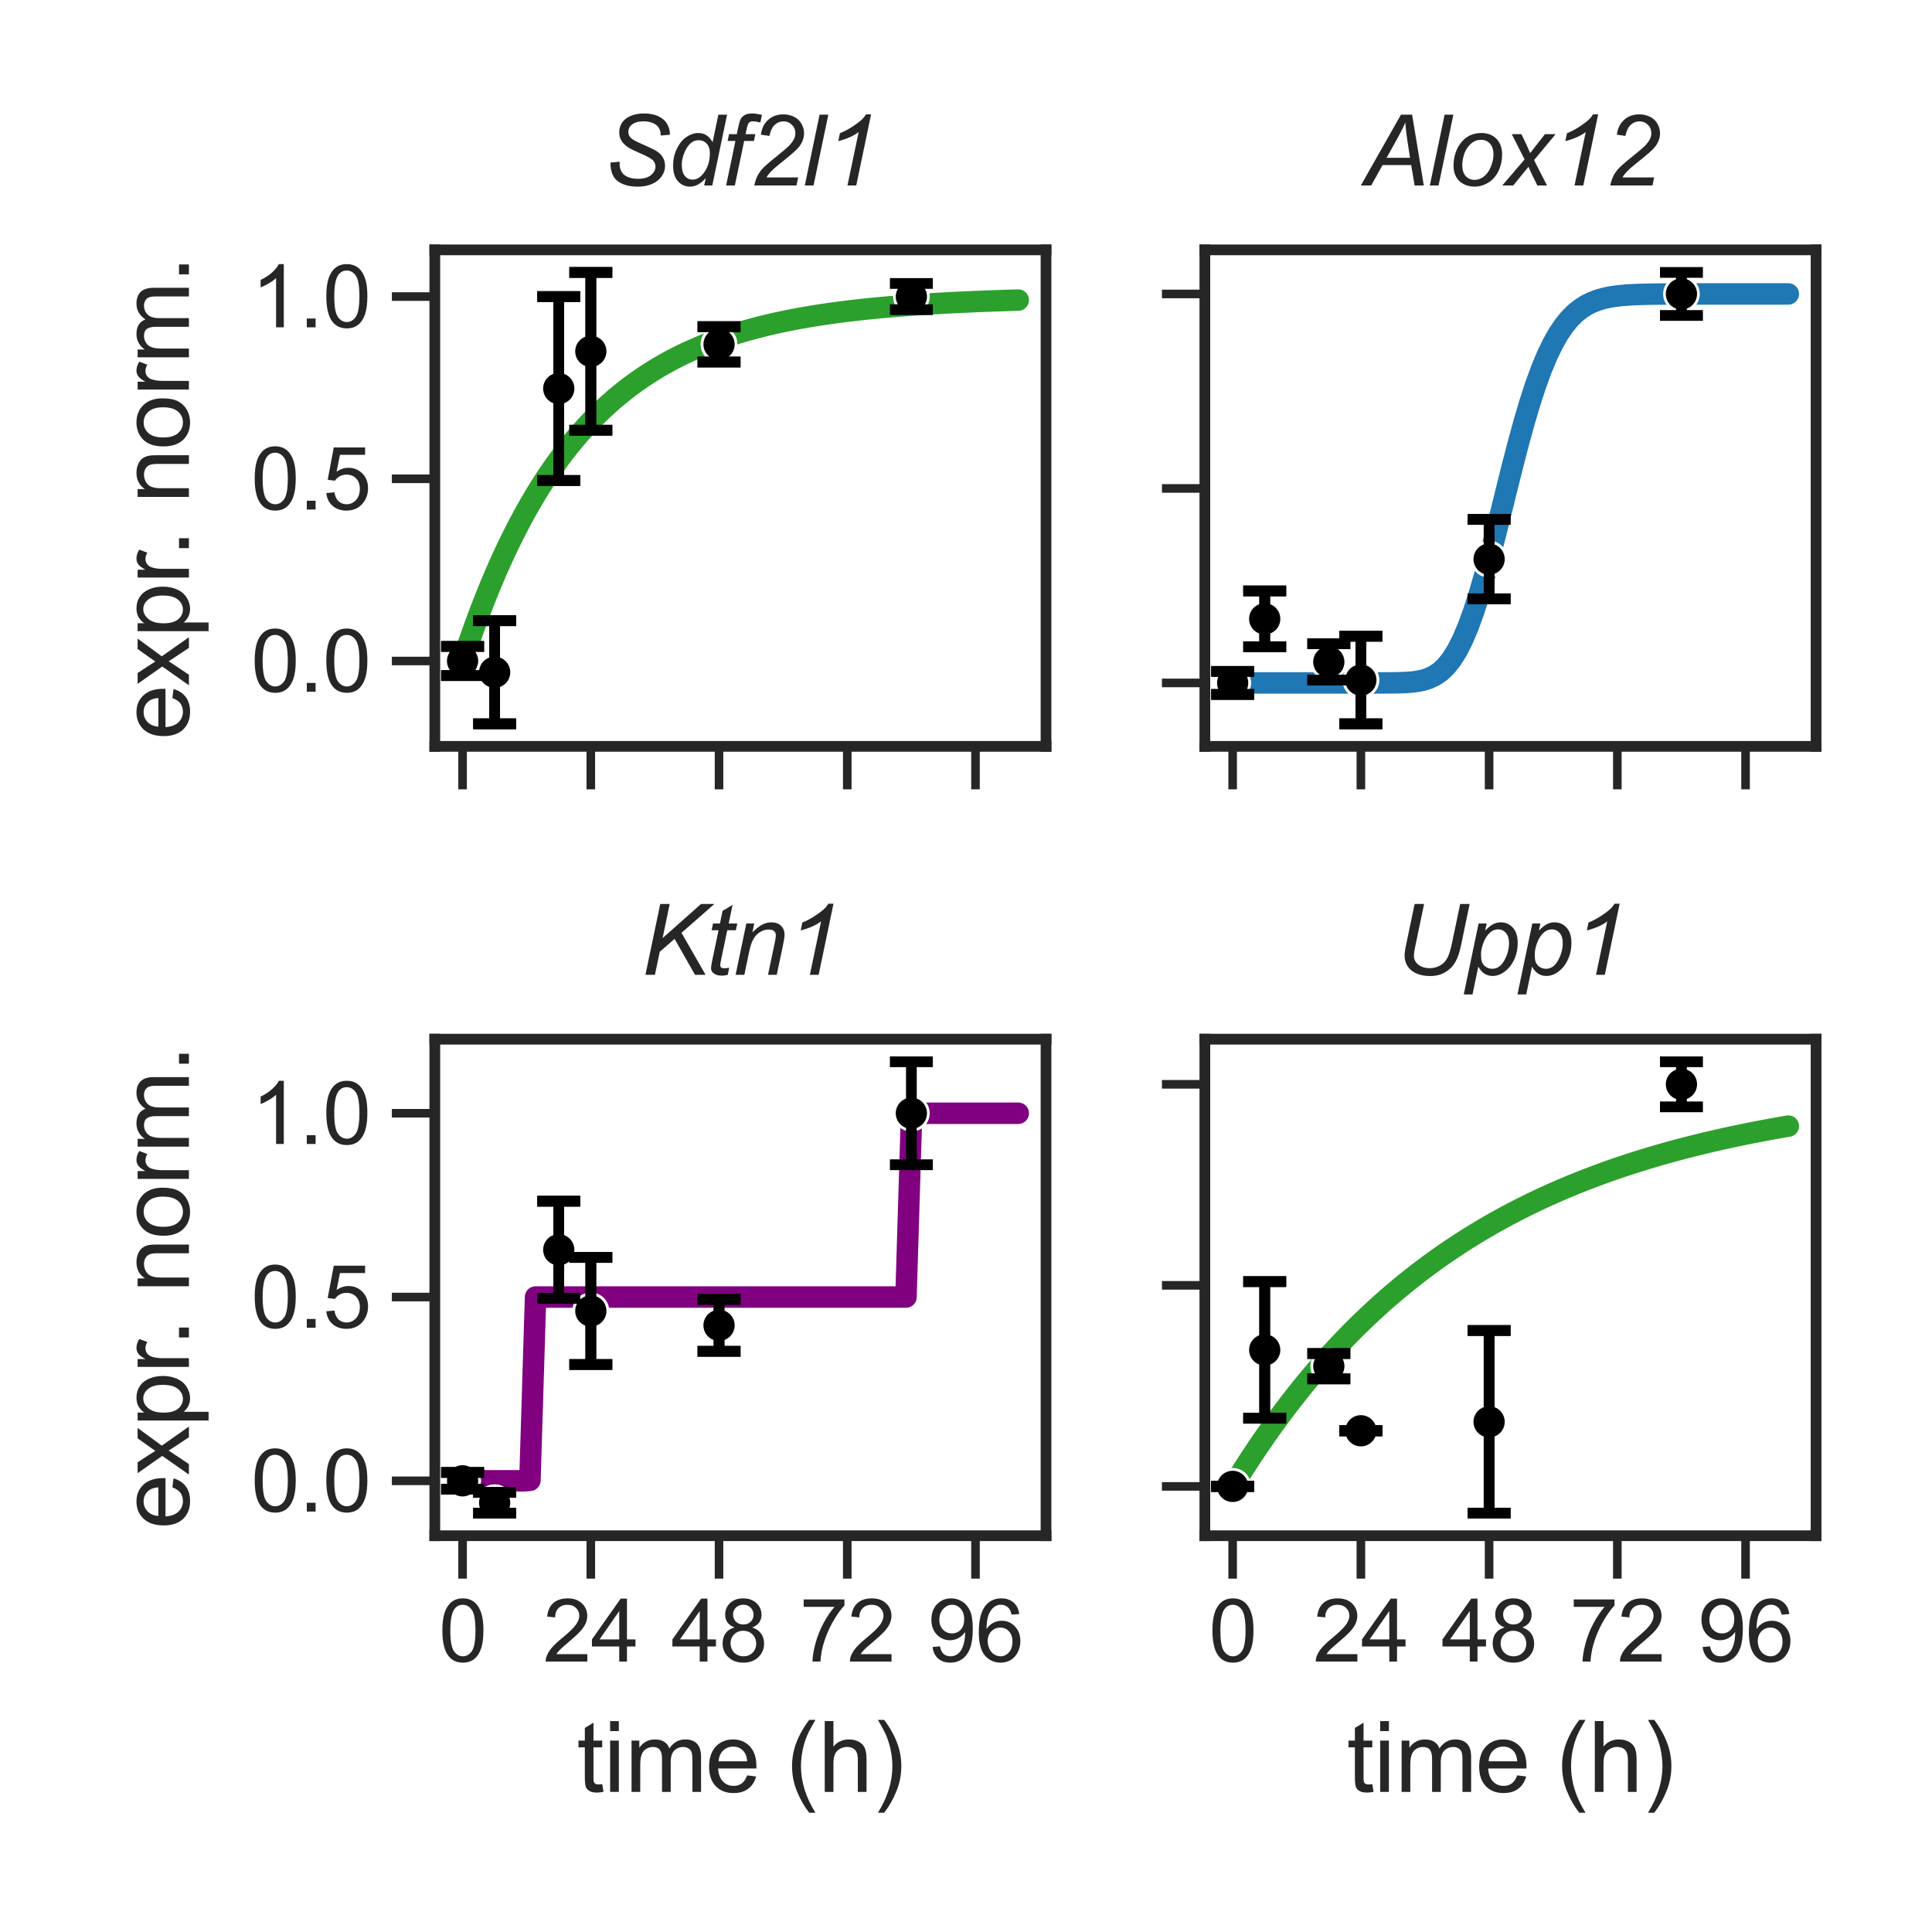 <?xml version="1.0" encoding="utf-8" standalone="no"?>
<!DOCTYPE svg PUBLIC "-//W3C//DTD SVG 1.1//EN"
  "http://www.w3.org/Graphics/SVG/1.1/DTD/svg11.dtd">
<svg xmlns:xlink="http://www.w3.org/1999/xlink" width="180pt" height="180pt" viewBox="0 0 180 180" xmlns="http://www.w3.org/2000/svg" version="1.1">
 <defs>
  <style type="text/css">*{stroke-linejoin: round; stroke-linecap: butt}</style>
 </defs>
 <g id="figure_1">
  <g id="patch_1">
   <path d="M 0 180 
L 180 180 
L 180 0 
L 0 0 
z
" style="fill: #ffffff"/>
  </g>
  <g id="axes_1">
   <g id="patch_2">
    <path d="M 40.51 69.539 
L 97.455 69.539 
L 97.455 23.28 
L 40.51 23.28 
z
" style="fill: #ffffff"/>
   </g>
   <g id="matplotlib.axis_1">
    <g id="xtick_1">
     <g id="line2d_1">
      <defs>
       <path id="m74e9390b8e" d="M 0 0 
L 0 4 
" style="stroke: #262626; stroke-width: 0.8"/>
      </defs>
      <g>
       <use xlink:href="#m74e9390b8e" x="43.098" y="69.539" style="fill: #262626; stroke: #262626; stroke-width: 0.8"/>
      </g>
     </g>
    </g>
    <g id="xtick_2">
     <g id="line2d_2">
      <g>
       <use xlink:href="#m74e9390b8e" x="55.045" y="69.539" style="fill: #262626; stroke: #262626; stroke-width: 0.8"/>
      </g>
     </g>
    </g>
    <g id="xtick_3">
     <g id="line2d_3">
      <g>
       <use xlink:href="#m74e9390b8e" x="66.991" y="69.539" style="fill: #262626; stroke: #262626; stroke-width: 0.8"/>
      </g>
     </g>
    </g>
    <g id="xtick_4">
     <g id="line2d_4">
      <g>
       <use xlink:href="#m74e9390b8e" x="78.938" y="69.539" style="fill: #262626; stroke: #262626; stroke-width: 0.8"/>
      </g>
     </g>
    </g>
    <g id="xtick_5">
     <g id="line2d_5">
      <g>
       <use xlink:href="#m74e9390b8e" x="90.884" y="69.539" style="fill: #262626; stroke: #262626; stroke-width: 0.8"/>
      </g>
     </g>
    </g>
   </g>
   <g id="matplotlib.axis_2">
    <g id="ytick_1">
     <g id="line2d_6">
      <defs>
       <path id="me06852cf45" d="M 0 0 
L -4 0 
" style="stroke: #262626; stroke-width: 0.8"/>
      </defs>
      <g>
       <use xlink:href="#me06852cf45" x="40.51" y="61.584" style="fill: #262626; stroke: #262626; stroke-width: 0.8"/>
      </g>
     </g>
     <g id="text_1">
      <!-- 0.0 -->
      <g style="fill: #262626" transform="translate(23.39 64.447)scale(0.08 -0.08)">
       <defs>
        <path id="ArialMT-30" d="M 266 2259 
Q 266 3072 433 3567 
Q 600 4063 929 4331 
Q 1259 4600 1759 4600 
Q 2128 4600 2406 4451 
Q 2684 4303 2865 4023 
Q 3047 3744 3150 3342 
Q 3253 2941 3253 2259 
Q 3253 1453 3087 958 
Q 2922 463 2592 192 
Q 2263 -78 1759 -78 
Q 1097 -78 719 397 
Q 266 969 266 2259 
z
M 844 2259 
Q 844 1131 1108 757 
Q 1372 384 1759 384 
Q 2147 384 2411 759 
Q 2675 1134 2675 2259 
Q 2675 3391 2411 3762 
Q 2147 4134 1753 4134 
Q 1366 4134 1134 3806 
Q 844 3388 844 2259 
z
" transform="scale(0.016)"/>
        <path id="ArialMT-2e" d="M 581 0 
L 581 641 
L 1222 641 
L 1222 0 
L 581 0 
z
" transform="scale(0.016)"/>
       </defs>
       <use xlink:href="#ArialMT-30"/>
       <use xlink:href="#ArialMT-2e" x="55.615"/>
       <use xlink:href="#ArialMT-30" x="83.398"/>
      </g>
     </g>
    </g>
    <g id="ytick_2">
     <g id="line2d_7">
      <g>
       <use xlink:href="#me06852cf45" x="40.51" y="44.608" style="fill: #262626; stroke: #262626; stroke-width: 0.8"/>
      </g>
     </g>
     <g id="text_2">
      <!-- 0.5 -->
      <g style="fill: #262626" transform="translate(23.39 47.471)scale(0.08 -0.08)">
       <defs>
        <path id="ArialMT-35" d="M 266 1200 
L 856 1250 
Q 922 819 1161 601 
Q 1400 384 1738 384 
Q 2144 384 2425 690 
Q 2706 997 2706 1503 
Q 2706 1984 2436 2262 
Q 2166 2541 1728 2541 
Q 1456 2541 1237 2417 
Q 1019 2294 894 2097 
L 366 2166 
L 809 4519 
L 3088 4519 
L 3088 3981 
L 1259 3981 
L 1013 2750 
Q 1425 3038 1878 3038 
Q 2478 3038 2890 2622 
Q 3303 2206 3303 1553 
Q 3303 931 2941 478 
Q 2500 -78 1738 -78 
Q 1113 -78 717 272 
Q 322 622 266 1200 
z
" transform="scale(0.016)"/>
       </defs>
       <use xlink:href="#ArialMT-30"/>
       <use xlink:href="#ArialMT-2e" x="55.615"/>
       <use xlink:href="#ArialMT-35" x="83.398"/>
      </g>
     </g>
    </g>
    <g id="ytick_3">
     <g id="line2d_8">
      <g>
       <use xlink:href="#me06852cf45" x="40.51" y="27.632" style="fill: #262626; stroke: #262626; stroke-width: 0.8"/>
      </g>
     </g>
     <g id="text_3">
      <!-- 1.0 -->
      <g style="fill: #262626" transform="translate(23.39 30.495)scale(0.08 -0.08)">
       <defs>
        <path id="ArialMT-31" d="M 2384 0 
L 1822 0 
L 1822 3584 
Q 1619 3391 1289 3197 
Q 959 3003 697 2906 
L 697 3450 
Q 1169 3672 1522 3987 
Q 1875 4303 2022 4600 
L 2384 4600 
L 2384 0 
z
" transform="scale(0.016)"/>
       </defs>
       <use xlink:href="#ArialMT-31"/>
       <use xlink:href="#ArialMT-2e" x="55.615"/>
       <use xlink:href="#ArialMT-30" x="83.398"/>
      </g>
     </g>
    </g>
    <g id="text_4">
     <!-- expr. norm. -->
     <g style="fill: #262626" transform="translate(17.601 68.917)rotate(-90)scale(0.09 -0.09)">
      <defs>
       <path id="ArialMT-65" d="M 2694 1069 
L 3275 997 
Q 3138 488 2766 206 
Q 2394 -75 1816 -75 
Q 1088 -75 661 373 
Q 234 822 234 1631 
Q 234 2469 665 2931 
Q 1097 3394 1784 3394 
Q 2450 3394 2872 2941 
Q 3294 2488 3294 1666 
Q 3294 1616 3291 1516 
L 816 1516 
Q 847 969 1125 678 
Q 1403 388 1819 388 
Q 2128 388 2347 550 
Q 2566 713 2694 1069 
z
M 847 1978 
L 2700 1978 
Q 2663 2397 2488 2606 
Q 2219 2931 1791 2931 
Q 1403 2931 1139 2672 
Q 875 2413 847 1978 
z
" transform="scale(0.016)"/>
       <path id="ArialMT-78" d="M 47 0 
L 1259 1725 
L 138 3319 
L 841 3319 
L 1350 2541 
Q 1494 2319 1581 2169 
Q 1719 2375 1834 2534 
L 2394 3319 
L 3066 3319 
L 1919 1756 
L 3153 0 
L 2463 0 
L 1781 1031 
L 1600 1309 
L 728 0 
L 47 0 
z
" transform="scale(0.016)"/>
       <path id="ArialMT-70" d="M 422 -1272 
L 422 3319 
L 934 3319 
L 934 2888 
Q 1116 3141 1344 3267 
Q 1572 3394 1897 3394 
Q 2322 3394 2647 3175 
Q 2972 2956 3137 2557 
Q 3303 2159 3303 1684 
Q 3303 1175 3120 767 
Q 2938 359 2589 142 
Q 2241 -75 1856 -75 
Q 1575 -75 1351 44 
Q 1128 163 984 344 
L 984 -1272 
L 422 -1272 
z
M 931 1641 
Q 931 1000 1190 694 
Q 1450 388 1819 388 
Q 2194 388 2461 705 
Q 2728 1022 2728 1688 
Q 2728 2322 2467 2637 
Q 2206 2953 1844 2953 
Q 1484 2953 1207 2617 
Q 931 2281 931 1641 
z
" transform="scale(0.016)"/>
       <path id="ArialMT-72" d="M 416 0 
L 416 3319 
L 922 3319 
L 922 2816 
Q 1116 3169 1280 3281 
Q 1444 3394 1641 3394 
Q 1925 3394 2219 3213 
L 2025 2691 
Q 1819 2813 1613 2813 
Q 1428 2813 1281 2702 
Q 1134 2591 1072 2394 
Q 978 2094 978 1738 
L 978 0 
L 416 0 
z
" transform="scale(0.016)"/>
       <path id="ArialMT-20" transform="scale(0.016)"/>
       <path id="ArialMT-6e" d="M 422 0 
L 422 3319 
L 928 3319 
L 928 2847 
Q 1294 3394 1984 3394 
Q 2284 3394 2536 3286 
Q 2788 3178 2913 3003 
Q 3038 2828 3088 2588 
Q 3119 2431 3119 2041 
L 3119 0 
L 2556 0 
L 2556 2019 
Q 2556 2363 2490 2533 
Q 2425 2703 2258 2804 
Q 2091 2906 1866 2906 
Q 1506 2906 1245 2678 
Q 984 2450 984 1813 
L 984 0 
L 422 0 
z
" transform="scale(0.016)"/>
       <path id="ArialMT-6f" d="M 213 1659 
Q 213 2581 725 3025 
Q 1153 3394 1769 3394 
Q 2453 3394 2887 2945 
Q 3322 2497 3322 1706 
Q 3322 1066 3130 698 
Q 2938 331 2570 128 
Q 2203 -75 1769 -75 
Q 1072 -75 642 372 
Q 213 819 213 1659 
z
M 791 1659 
Q 791 1022 1069 705 
Q 1347 388 1769 388 
Q 2188 388 2466 706 
Q 2744 1025 2744 1678 
Q 2744 2294 2464 2611 
Q 2184 2928 1769 2928 
Q 1347 2928 1069 2612 
Q 791 2297 791 1659 
z
" transform="scale(0.016)"/>
       <path id="ArialMT-6d" d="M 422 0 
L 422 3319 
L 925 3319 
L 925 2853 
Q 1081 3097 1340 3245 
Q 1600 3394 1931 3394 
Q 2300 3394 2536 3241 
Q 2772 3088 2869 2813 
Q 3263 3394 3894 3394 
Q 4388 3394 4653 3120 
Q 4919 2847 4919 2278 
L 4919 0 
L 4359 0 
L 4359 2091 
Q 4359 2428 4304 2576 
Q 4250 2725 4106 2815 
Q 3963 2906 3769 2906 
Q 3419 2906 3187 2673 
Q 2956 2441 2956 1928 
L 2956 0 
L 2394 0 
L 2394 2156 
Q 2394 2531 2256 2718 
Q 2119 2906 1806 2906 
Q 1569 2906 1367 2781 
Q 1166 2656 1075 2415 
Q 984 2175 984 1722 
L 984 0 
L 422 0 
z
" transform="scale(0.016)"/>
      </defs>
      <use xlink:href="#ArialMT-65"/>
      <use xlink:href="#ArialMT-78" x="55.615"/>
      <use xlink:href="#ArialMT-70" x="105.615"/>
      <use xlink:href="#ArialMT-72" x="161.23"/>
      <use xlink:href="#ArialMT-2e" x="189.031"/>
      <use xlink:href="#ArialMT-20" x="216.814"/>
      <use xlink:href="#ArialMT-6e" x="244.598"/>
      <use xlink:href="#ArialMT-6f" x="300.213"/>
      <use xlink:href="#ArialMT-72" x="355.828"/>
      <use xlink:href="#ArialMT-6d" x="389.129"/>
      <use xlink:href="#ArialMT-2e" x="472.43"/>
     </g>
    </g>
   </g>
   <g id="patch_3">
    <path d="M 40.51 69.539 
L 40.51 23.28 
" style="fill: none; stroke: #262626; stroke-linejoin: miter; stroke-linecap: square"/>
   </g>
   <g id="patch_4">
    <path d="M 97.455 69.539 
L 97.455 23.28 
" style="fill: none; stroke: #262626; stroke-linejoin: miter; stroke-linecap: square"/>
   </g>
   <g id="patch_5">
    <path d="M 40.51 69.539 
L 97.455 69.539 
" style="fill: none; stroke: #262626; stroke-linejoin: miter; stroke-linecap: square"/>
   </g>
   <g id="patch_6">
    <path d="M 40.51 23.28 
L 97.455 23.28 
" style="fill: none; stroke: #262626; stroke-linejoin: miter; stroke-linecap: square"/>
   </g>
   <g id="text_5">
    <!-- Sdf2l1 -->
    <g style="fill: #262626" transform="translate(56.224 17.28)scale(0.09 -0.09)">
     <defs>
      <path id="Arial-ItalicMT-53" d="M 450 1481 
L 1050 1538 
L 1044 1378 
Q 1044 1113 1166 892 
Q 1288 672 1569 551 
Q 1850 431 2238 431 
Q 2788 431 3077 672 
Q 3366 913 3366 1222 
Q 3366 1438 3213 1616 
Q 3056 1791 2359 2091 
Q 1819 2325 1622 2450 
Q 1313 2653 1166 2892 
Q 1019 3131 1019 3438 
Q 1019 3791 1212 4075 
Q 1406 4359 1779 4509 
Q 2153 4659 2622 4659 
Q 3181 4659 3565 4471 
Q 3950 4284 4123 3971 
Q 4297 3659 4297 3375 
Q 4297 3347 4294 3281 
L 3703 3234 
Q 3703 3428 3669 3538 
Q 3606 3728 3475 3859 
Q 3344 3991 3114 4070 
Q 2884 4150 2600 4150 
Q 2100 4150 1822 3925 
Q 1609 3753 1609 3469 
Q 1609 3300 1696 3167 
Q 1784 3034 2013 2906 
Q 2175 2816 2784 2547 
Q 3278 2328 3466 2203 
Q 3716 2038 3850 1802 
Q 3984 1566 3984 1266 
Q 3984 894 3757 580 
Q 3531 266 3131 94 
Q 2731 -78 2216 -78 
Q 1438 -78 945 261 
Q 453 600 450 1481 
z
" transform="scale(0.016)"/>
      <path id="Arial-ItalicMT-64" d="M 2450 481 
Q 1966 -75 1438 -75 
Q 966 -75 652 273 
Q 338 622 338 1284 
Q 338 1891 586 2392 
Q 834 2894 1207 3144 
Q 1581 3394 1956 3394 
Q 2575 3394 2891 2797 
L 3266 4581 
L 3828 4581 
L 2872 0 
L 2350 0 
L 2450 481 
z
M 900 1391 
Q 900 1044 969 844 
Q 1038 644 1203 511 
Q 1369 378 1600 378 
Q 1984 378 2297 778 
Q 2716 1309 2716 2091 
Q 2716 2484 2509 2706 
Q 2303 2928 1991 2928 
Q 1788 2928 1620 2837 
Q 1453 2747 1289 2530 
Q 1125 2313 1012 1978 
Q 900 1644 900 1391 
z
" transform="scale(0.016)"/>
      <path id="Arial-ItalicMT-66" d="M 291 0 
L 894 2881 
L 388 2881 
L 478 3319 
L 984 3319 
L 1081 3791 
Q 1156 4144 1236 4300 
Q 1316 4456 1495 4557 
Q 1675 4659 1984 4659 
Q 2200 4659 2609 4569 
L 2506 4075 
Q 2219 4150 2025 4150 
Q 1859 4150 1773 4067 
Q 1688 3984 1625 3675 
L 1550 3319 
L 2181 3319 
L 2091 2881 
L 1459 2881 
L 856 0 
L 291 0 
z
" transform="scale(0.016)"/>
      <path id="Arial-ItalicMT-32" d="M 375 0 
Q 463 409 617 686 
Q 772 963 1028 1211 
Q 1284 1459 2016 2044 
Q 2459 2397 2622 2566 
Q 2856 2809 2963 3044 
Q 3034 3203 3034 3391 
Q 3034 3706 2811 3926 
Q 2588 4147 2263 4147 
Q 1941 4147 1700 3923 
Q 1459 3700 1356 3206 
L 803 3288 
Q 884 3897 1276 4248 
Q 1669 4600 2253 4600 
Q 2644 4600 2961 4437 
Q 3278 4275 3437 3981 
Q 3597 3688 3597 3375 
Q 3597 2919 3272 2497 
Q 3072 2234 2097 1463 
Q 1678 1131 1473 918 
Q 1269 706 1166 519 
L 3216 519 
L 3106 0 
L 375 0 
z
" transform="scale(0.016)"/>
      <path id="Arial-ItalicMT-6c" d="M 169 0 
L 1125 4581 
L 1691 4581 
L 734 0 
L 169 0 
z
" transform="scale(0.016)"/>
      <path id="Arial-ItalicMT-31" d="M 1541 0 
L 2266 3459 
Q 1797 3091 947 2869 
L 1053 3381 
Q 1475 3550 1886 3822 
Q 2297 4094 2503 4297 
Q 2628 4422 2741 4600 
L 3069 4600 
L 2109 0 
L 1541 0 
z
" transform="scale(0.016)"/>
     </defs>
     <use xlink:href="#Arial-ItalicMT-53"/>
     <use xlink:href="#Arial-ItalicMT-64" x="66.699"/>
     <use xlink:href="#Arial-ItalicMT-66" x="122.314"/>
     <use xlink:href="#Arial-ItalicMT-32" x="150.098"/>
     <use xlink:href="#Arial-ItalicMT-6c" x="205.713"/>
     <use xlink:href="#Arial-ItalicMT-31" x="227.93"/>
    </g>
   </g>
   <g id="line2d_9">
    <path d="M 43.098 61.584 
L 43.621 60.028 
L 44.144 58.543 
L 44.667 57.126 
L 45.19 55.774 
L 45.713 54.484 
L 46.236 53.253 
L 46.759 52.079 
L 47.282 50.958 
L 47.805 49.889 
L 48.328 48.869 
L 48.85 47.895 
L 49.373 46.967 
L 49.896 46.08 
L 50.419 45.235 
L 50.942 44.428 
L 51.465 43.658 
L 51.988 42.923 
L 52.511 42.222 
L 53.034 41.554 
L 53.557 40.916 
L 54.08 40.307 
L 54.602 39.726 
L 55.125 39.171 
L 55.648 38.642 
L 56.171 38.138 
L 56.694 37.656 
L 57.217 37.197 
L 57.74 36.758 
L 58.263 36.34 
L 58.786 35.941 
L 59.309 35.56 
L 59.832 35.197 
L 60.354 34.85 
L 60.877 34.519 
L 61.4 34.203 
L 61.923 33.902 
L 62.446 33.615 
L 62.969 33.341 
L 63.492 33.079 
L 64.015 32.829 
L 64.538 32.591 
L 65.061 32.364 
L 65.584 32.147 
L 66.106 31.94 
L 66.629 31.742 
L 67.152 31.554 
L 67.675 31.374 
L 68.198 31.203 
L 68.721 31.039 
L 69.244 30.883 
L 69.767 30.734 
L 70.29 30.592 
L 70.813 30.456 
L 71.336 30.327 
L 71.859 30.203 
L 72.381 30.085 
L 72.904 29.973 
L 73.427 29.866 
L 73.95 29.763 
L 74.473 29.665 
L 74.996 29.572 
L 75.519 29.483 
L 76.042 29.398 
L 76.565 29.318 
L 77.088 29.24 
L 77.611 29.167 
L 78.133 29.096 
L 78.656 29.029 
L 79.179 28.965 
L 79.702 28.904 
L 80.225 28.846 
L 80.748 28.79 
L 81.271 28.737 
L 81.794 28.686 
L 82.317 28.638 
L 82.84 28.592 
L 83.363 28.548 
L 83.885 28.506 
L 84.408 28.466 
L 84.931 28.428 
L 85.454 28.391 
L 85.977 28.356 
L 86.5 28.323 
L 87.023 28.292 
L 87.546 28.261 
L 88.069 28.232 
L 88.592 28.205 
L 89.115 28.179 
L 89.637 28.154 
L 90.16 28.13 
L 90.683 28.107 
L 91.206 28.085 
L 91.729 28.064 
L 92.252 28.045 
L 92.775 28.026 
L 93.298 28.008 
L 93.821 27.99 
L 94.344 27.974 
L 94.867 27.958 
" clip-path="url(#pdc55e28417)" style="fill: none; stroke: #2ca02c; stroke-width: 2; stroke-linecap: round"/>
   </g>
   <g id="PathCollection_1">
    <defs>
     <path id="m802b67f48f" d="M 0 1.581 
C 0.419 1.581 0.822 1.415 1.118 1.118 
C 1.415 0.822 1.581 0.419 1.581 0 
C 1.581 -0.419 1.415 -0.822 1.118 -1.118 
C 0.822 -1.415 0.419 -1.581 0 -1.581 
C -0.419 -1.581 -0.822 -1.415 -1.118 -1.118 
C -1.415 -0.822 -1.581 -0.419 -1.581 0 
C -1.581 0.419 -1.415 0.822 -1.118 1.118 
C -0.822 1.415 -0.419 1.581 0 1.581 
z
" style="stroke: #ffffff; stroke-width: 0.253"/>
    </defs>
    <g clip-path="url(#pdc55e28417)">
     <use xlink:href="#m802b67f48f" x="43.098" y="61.584" style="stroke: #ffffff; stroke-width: 0.253"/>
     <use xlink:href="#m802b67f48f" x="43.098" y="61.584" style="stroke: #ffffff; stroke-width: 0.253"/>
     <use xlink:href="#m802b67f48f" x="52.058" y="36.199" style="stroke: #ffffff; stroke-width: 0.253"/>
     <use xlink:href="#m802b67f48f" x="52.058" y="36.199" style="stroke: #ffffff; stroke-width: 0.253"/>
     <use xlink:href="#m802b67f48f" x="55.045" y="32.734" style="stroke: #ffffff; stroke-width: 0.253"/>
     <use xlink:href="#m802b67f48f" x="55.045" y="32.734" style="stroke: #ffffff; stroke-width: 0.253"/>
     <use xlink:href="#m802b67f48f" x="66.991" y="32.082" style="stroke: #ffffff; stroke-width: 0.253"/>
     <use xlink:href="#m802b67f48f" x="66.991" y="32.082" style="stroke: #ffffff; stroke-width: 0.253"/>
     <use xlink:href="#m802b67f48f" x="46.085" y="62.632" style="stroke: #ffffff; stroke-width: 0.253"/>
     <use xlink:href="#m802b67f48f" x="46.085" y="62.632" style="stroke: #ffffff; stroke-width: 0.253"/>
     <use xlink:href="#m802b67f48f" x="84.911" y="27.632" style="stroke: #ffffff; stroke-width: 0.253"/>
    </g>
   </g>
   <g id="LineCollection_1">
    <path d="M 43.098 62.941 
L 43.098 60.227 
" clip-path="url(#pdc55e28417)" style="fill: none; stroke: #000000"/>
    <path d="M 43.098 62.941 
L 43.098 60.227 
" clip-path="url(#pdc55e28417)" style="fill: none; stroke: #000000"/>
    <path d="M 52.058 44.768 
L 52.058 27.631 
" clip-path="url(#pdc55e28417)" style="fill: none; stroke: #000000"/>
    <path d="M 52.058 44.768 
L 52.058 27.631 
" clip-path="url(#pdc55e28417)" style="fill: none; stroke: #000000"/>
    <path d="M 55.045 40.086 
L 55.045 25.383 
" clip-path="url(#pdc55e28417)" style="fill: none; stroke: #000000"/>
    <path d="M 55.045 40.086 
L 55.045 25.383 
" clip-path="url(#pdc55e28417)" style="fill: none; stroke: #000000"/>
    <path d="M 66.991 33.731 
L 66.991 30.434 
" clip-path="url(#pdc55e28417)" style="fill: none; stroke: #000000"/>
    <path d="M 66.991 33.731 
L 66.991 30.434 
" clip-path="url(#pdc55e28417)" style="fill: none; stroke: #000000"/>
    <path d="M 46.085 67.437 
L 46.085 57.828 
" clip-path="url(#pdc55e28417)" style="fill: none; stroke: #000000"/>
    <path d="M 46.085 67.437 
L 46.085 57.828 
" clip-path="url(#pdc55e28417)" style="fill: none; stroke: #000000"/>
    <path d="M 84.911 28.854 
L 84.911 26.41 
" clip-path="url(#pdc55e28417)" style="fill: none; stroke: #000000"/>
   </g>
   <g id="line2d_10">
    <defs>
     <path id="m98604490a1" d="M 2 0 
L -2 -0 
" style="stroke: #000000"/>
    </defs>
    <g clip-path="url(#pdc55e28417)">
     <use xlink:href="#m98604490a1" x="43.098" y="62.941" style="stroke: #000000"/>
     <use xlink:href="#m98604490a1" x="43.098" y="62.941" style="stroke: #000000"/>
     <use xlink:href="#m98604490a1" x="52.058" y="44.768" style="stroke: #000000"/>
     <use xlink:href="#m98604490a1" x="52.058" y="44.768" style="stroke: #000000"/>
     <use xlink:href="#m98604490a1" x="55.045" y="40.086" style="stroke: #000000"/>
     <use xlink:href="#m98604490a1" x="55.045" y="40.086" style="stroke: #000000"/>
     <use xlink:href="#m98604490a1" x="66.991" y="33.731" style="stroke: #000000"/>
     <use xlink:href="#m98604490a1" x="66.991" y="33.731" style="stroke: #000000"/>
     <use xlink:href="#m98604490a1" x="46.085" y="67.437" style="stroke: #000000"/>
     <use xlink:href="#m98604490a1" x="46.085" y="67.437" style="stroke: #000000"/>
     <use xlink:href="#m98604490a1" x="84.911" y="28.854" style="stroke: #000000"/>
    </g>
   </g>
   <g id="line2d_11">
    <g clip-path="url(#pdc55e28417)">
     <use xlink:href="#m98604490a1" x="43.098" y="60.227" style="stroke: #000000"/>
     <use xlink:href="#m98604490a1" x="43.098" y="60.227" style="stroke: #000000"/>
     <use xlink:href="#m98604490a1" x="52.058" y="27.631" style="stroke: #000000"/>
     <use xlink:href="#m98604490a1" x="52.058" y="27.631" style="stroke: #000000"/>
     <use xlink:href="#m98604490a1" x="55.045" y="25.383" style="stroke: #000000"/>
     <use xlink:href="#m98604490a1" x="55.045" y="25.383" style="stroke: #000000"/>
     <use xlink:href="#m98604490a1" x="66.991" y="30.434" style="stroke: #000000"/>
     <use xlink:href="#m98604490a1" x="66.991" y="30.434" style="stroke: #000000"/>
     <use xlink:href="#m98604490a1" x="46.085" y="57.828" style="stroke: #000000"/>
     <use xlink:href="#m98604490a1" x="46.085" y="57.828" style="stroke: #000000"/>
     <use xlink:href="#m98604490a1" x="84.911" y="26.41" style="stroke: #000000"/>
    </g>
   </g>
  </g>
  <g id="axes_2">
   <g id="patch_7">
    <path d="M 112.255 69.539 
L 169.2 69.539 
L 169.2 23.28 
L 112.255 23.28 
z
" style="fill: #ffffff"/>
   </g>
   <g id="matplotlib.axis_3">
    <g id="xtick_6">
     <g id="line2d_12">
      <g>
       <use xlink:href="#m74e9390b8e" x="114.843" y="69.539" style="fill: #262626; stroke: #262626; stroke-width: 0.8"/>
      </g>
     </g>
    </g>
    <g id="xtick_7">
     <g id="line2d_13">
      <g>
       <use xlink:href="#m74e9390b8e" x="126.79" y="69.539" style="fill: #262626; stroke: #262626; stroke-width: 0.8"/>
      </g>
     </g>
    </g>
    <g id="xtick_8">
     <g id="line2d_14">
      <g>
       <use xlink:href="#m74e9390b8e" x="138.736" y="69.539" style="fill: #262626; stroke: #262626; stroke-width: 0.8"/>
      </g>
     </g>
    </g>
    <g id="xtick_9">
     <g id="line2d_15">
      <g>
       <use xlink:href="#m74e9390b8e" x="150.683" y="69.539" style="fill: #262626; stroke: #262626; stroke-width: 0.8"/>
      </g>
     </g>
    </g>
    <g id="xtick_10">
     <g id="line2d_16">
      <g>
       <use xlink:href="#m74e9390b8e" x="162.629" y="69.539" style="fill: #262626; stroke: #262626; stroke-width: 0.8"/>
      </g>
     </g>
    </g>
   </g>
   <g id="matplotlib.axis_4">
    <g id="ytick_4">
     <g id="line2d_17">
      <g>
       <use xlink:href="#me06852cf45" x="112.255" y="63.627" style="fill: #262626; stroke: #262626; stroke-width: 0.8"/>
      </g>
     </g>
    </g>
    <g id="ytick_5">
     <g id="line2d_18">
      <g>
       <use xlink:href="#me06852cf45" x="112.255" y="45.506" style="fill: #262626; stroke: #262626; stroke-width: 0.8"/>
      </g>
     </g>
    </g>
    <g id="ytick_6">
     <g id="line2d_19">
      <g>
       <use xlink:href="#me06852cf45" x="112.255" y="27.386" style="fill: #262626; stroke: #262626; stroke-width: 0.8"/>
      </g>
     </g>
    </g>
   </g>
   <g id="patch_8">
    <path d="M 112.255 69.539 
L 112.255 23.28 
" style="fill: none; stroke: #262626; stroke-linejoin: miter; stroke-linecap: square"/>
   </g>
   <g id="patch_9">
    <path d="M 169.2 69.539 
L 169.2 23.28 
" style="fill: none; stroke: #262626; stroke-linejoin: miter; stroke-linecap: square"/>
   </g>
   <g id="patch_10">
    <path d="M 112.255 69.539 
L 169.2 69.539 
" style="fill: none; stroke: #262626; stroke-linejoin: miter; stroke-linecap: square"/>
   </g>
   <g id="patch_11">
    <path d="M 112.255 23.28 
L 169.2 23.28 
" style="fill: none; stroke: #262626; stroke-linejoin: miter; stroke-linecap: square"/>
   </g>
   <g id="line2d_20">
    <path d="M 114.843 63.627 
L 115.366 63.627 
L 115.889 63.627 
L 116.412 63.627 
L 116.935 63.627 
L 117.458 63.627 
L 117.981 63.627 
L 118.504 63.627 
L 119.027 63.627 
L 119.55 63.627 
L 120.073 63.627 
L 120.595 63.627 
L 121.118 63.627 
L 121.641 63.627 
L 122.164 63.627 
L 122.687 63.627 
L 123.21 63.627 
L 123.733 63.627 
L 124.256 63.627 
L 124.779 63.627 
L 125.302 63.627 
L 125.825 63.627 
L 126.347 63.627 
L 126.87 63.627 
L 127.393 63.627 
L 127.916 63.627 
L 128.439 63.626 
L 128.962 63.625 
L 129.485 63.622 
L 130.008 63.616 
L 130.531 63.604 
L 131.054 63.581 
L 131.577 63.541 
L 132.099 63.472 
L 132.622 63.362 
L 133.145 63.191 
L 133.668 62.938 
L 134.191 62.578 
L 134.714 62.086 
L 135.237 61.434 
L 135.76 60.6 
L 136.283 59.568 
L 136.806 58.329 
L 137.329 56.883 
L 137.851 55.243 
L 138.374 53.431 
L 138.897 51.479 
L 139.42 49.427 
L 139.943 47.318 
L 140.466 45.2 
L 140.989 43.116 
L 141.512 41.108 
L 142.035 39.211 
L 142.558 37.452 
L 143.081 35.851 
L 143.604 34.419 
L 144.126 33.159 
L 144.649 32.069 
L 145.172 31.141 
L 145.695 30.362 
L 146.218 29.718 
L 146.741 29.193 
L 147.264 28.771 
L 147.787 28.436 
L 148.31 28.174 
L 148.833 27.971 
L 149.356 27.816 
L 149.878 27.699 
L 150.401 27.612 
L 150.924 27.547 
L 151.447 27.5 
L 151.97 27.466 
L 152.493 27.441 
L 153.016 27.424 
L 153.539 27.412 
L 154.062 27.403 
L 154.585 27.398 
L 155.108 27.394 
L 155.63 27.391 
L 156.153 27.389 
L 156.676 27.388 
L 157.199 27.387 
L 157.722 27.387 
L 158.245 27.386 
L 158.768 27.386 
L 159.291 27.386 
L 159.814 27.386 
L 160.337 27.386 
L 160.86 27.386 
L 161.382 27.386 
L 161.905 27.386 
L 162.428 27.386 
L 162.951 27.386 
L 163.474 27.386 
L 163.997 27.386 
L 164.52 27.386 
L 165.043 27.386 
L 165.566 27.386 
L 166.089 27.386 
L 166.612 27.386 
" clip-path="url(#p3b48eefb27)" style="fill: none; stroke: #1f77b4; stroke-width: 2; stroke-linecap: round"/>
   </g>
   <g id="text_6">
    <!-- Alox12 -->
    <g style="fill: #262626" transform="translate(126.969 17.28)scale(0.09 -0.09)">
     <defs>
      <path id="Arial-ItalicMT-41" d="M -128 0 
L 2469 4581 
L 3191 4581 
L 3947 0 
L 3353 0 
L 3131 1319 
L 1278 1319 
L 544 0 
L -128 0 
z
M 1541 1791 
L 3056 1791 
L 2878 2941 
Q 2775 3625 2750 4081 
Q 2594 3688 2294 3147 
L 1541 1791 
z
" transform="scale(0.016)"/>
      <path id="Arial-ItalicMT-6f" d="M 313 1259 
Q 313 2231 884 2869 
Q 1356 3394 2122 3394 
Q 2722 3394 3089 3019 
Q 3456 2644 3456 2006 
Q 3456 1434 3225 942 
Q 2994 450 2567 187 
Q 2141 -75 1669 -75 
Q 1281 -75 964 90 
Q 647 256 480 559 
Q 313 863 313 1259 
z
M 878 1316 
Q 878 847 1103 605 
Q 1328 363 1675 363 
Q 1856 363 2034 436 
Q 2213 509 2366 659 
Q 2519 809 2626 1001 
Q 2734 1194 2800 1416 
Q 2897 1725 2897 2009 
Q 2897 2459 2670 2707 
Q 2444 2956 2100 2956 
Q 1834 2956 1615 2829 
Q 1397 2703 1220 2459 
Q 1044 2216 961 1892 
Q 878 1569 878 1316 
z
" transform="scale(0.016)"/>
      <path id="Arial-ItalicMT-78" d="M -9 0 
L 1434 1684 
L 606 3319 
L 1231 3319 
L 1513 2728 
Q 1669 2397 1794 2094 
L 2750 3319 
L 3441 3319 
L 2047 1641 
L 2884 0 
L 2259 0 
L 1928 675 
Q 1822 891 1688 1209 
L 700 0 
L -9 0 
z
" transform="scale(0.016)"/>
     </defs>
     <use xlink:href="#Arial-ItalicMT-41"/>
     <use xlink:href="#Arial-ItalicMT-6c" x="66.699"/>
     <use xlink:href="#Arial-ItalicMT-6f" x="88.916"/>
     <use xlink:href="#Arial-ItalicMT-78" x="144.531"/>
     <use xlink:href="#Arial-ItalicMT-31" x="194.531"/>
     <use xlink:href="#Arial-ItalicMT-32" x="250.146"/>
    </g>
   </g>
   <g id="PathCollection_2">
    <g clip-path="url(#p3b48eefb27)">
     <use xlink:href="#m802b67f48f" x="114.843" y="63.627" style="stroke: #ffffff; stroke-width: 0.253"/>
     <use xlink:href="#m802b67f48f" x="114.843" y="63.627" style="stroke: #ffffff; stroke-width: 0.253"/>
     <use xlink:href="#m802b67f48f" x="123.803" y="61.672" style="stroke: #ffffff; stroke-width: 0.253"/>
     <use xlink:href="#m802b67f48f" x="123.803" y="61.672" style="stroke: #ffffff; stroke-width: 0.253"/>
     <use xlink:href="#m802b67f48f" x="126.79" y="63.359" style="stroke: #ffffff; stroke-width: 0.253"/>
     <use xlink:href="#m802b67f48f" x="126.79" y="63.359" style="stroke: #ffffff; stroke-width: 0.253"/>
     <use xlink:href="#m802b67f48f" x="138.736" y="52.093" style="stroke: #ffffff; stroke-width: 0.253"/>
     <use xlink:href="#m802b67f48f" x="138.736" y="52.093" style="stroke: #ffffff; stroke-width: 0.253"/>
     <use xlink:href="#m802b67f48f" x="117.83" y="57.657" style="stroke: #ffffff; stroke-width: 0.253"/>
     <use xlink:href="#m802b67f48f" x="117.83" y="57.657" style="stroke: #ffffff; stroke-width: 0.253"/>
     <use xlink:href="#m802b67f48f" x="156.656" y="27.386" style="stroke: #ffffff; stroke-width: 0.253"/>
    </g>
   </g>
   <g id="LineCollection_2">
    <path d="M 114.843 64.7 
L 114.843 62.554 
" clip-path="url(#p3b48eefb27)" style="fill: none; stroke: #000000"/>
    <path d="M 114.843 64.7 
L 114.843 62.554 
" clip-path="url(#p3b48eefb27)" style="fill: none; stroke: #000000"/>
    <path d="M 123.803 63.364 
L 123.803 59.979 
" clip-path="url(#p3b48eefb27)" style="fill: none; stroke: #000000"/>
    <path d="M 123.803 63.364 
L 123.803 59.979 
" clip-path="url(#p3b48eefb27)" style="fill: none; stroke: #000000"/>
    <path d="M 126.79 67.437 
L 126.79 59.281 
" clip-path="url(#p3b48eefb27)" style="fill: none; stroke: #000000"/>
    <path d="M 126.79 67.437 
L 126.79 59.281 
" clip-path="url(#p3b48eefb27)" style="fill: none; stroke: #000000"/>
    <path d="M 138.736 55.791 
L 138.736 48.394 
" clip-path="url(#p3b48eefb27)" style="fill: none; stroke: #000000"/>
    <path d="M 138.736 55.791 
L 138.736 48.394 
" clip-path="url(#p3b48eefb27)" style="fill: none; stroke: #000000"/>
    <path d="M 117.83 60.256 
L 117.83 55.057 
" clip-path="url(#p3b48eefb27)" style="fill: none; stroke: #000000"/>
    <path d="M 117.83 60.256 
L 117.83 55.057 
" clip-path="url(#p3b48eefb27)" style="fill: none; stroke: #000000"/>
    <path d="M 156.656 29.389 
L 156.656 25.383 
" clip-path="url(#p3b48eefb27)" style="fill: none; stroke: #000000"/>
   </g>
   <g id="line2d_21">
    <g clip-path="url(#p3b48eefb27)">
     <use xlink:href="#m98604490a1" x="114.843" y="64.7" style="stroke: #000000"/>
     <use xlink:href="#m98604490a1" x="114.843" y="64.7" style="stroke: #000000"/>
     <use xlink:href="#m98604490a1" x="123.803" y="63.364" style="stroke: #000000"/>
     <use xlink:href="#m98604490a1" x="123.803" y="63.364" style="stroke: #000000"/>
     <use xlink:href="#m98604490a1" x="126.79" y="67.437" style="stroke: #000000"/>
     <use xlink:href="#m98604490a1" x="126.79" y="67.437" style="stroke: #000000"/>
     <use xlink:href="#m98604490a1" x="138.736" y="55.791" style="stroke: #000000"/>
     <use xlink:href="#m98604490a1" x="138.736" y="55.791" style="stroke: #000000"/>
     <use xlink:href="#m98604490a1" x="117.83" y="60.256" style="stroke: #000000"/>
     <use xlink:href="#m98604490a1" x="117.83" y="60.256" style="stroke: #000000"/>
     <use xlink:href="#m98604490a1" x="156.656" y="29.389" style="stroke: #000000"/>
    </g>
   </g>
   <g id="line2d_22">
    <g clip-path="url(#p3b48eefb27)">
     <use xlink:href="#m98604490a1" x="114.843" y="62.554" style="stroke: #000000"/>
     <use xlink:href="#m98604490a1" x="114.843" y="62.554" style="stroke: #000000"/>
     <use xlink:href="#m98604490a1" x="123.803" y="59.979" style="stroke: #000000"/>
     <use xlink:href="#m98604490a1" x="123.803" y="59.979" style="stroke: #000000"/>
     <use xlink:href="#m98604490a1" x="126.79" y="59.281" style="stroke: #000000"/>
     <use xlink:href="#m98604490a1" x="126.79" y="59.281" style="stroke: #000000"/>
     <use xlink:href="#m98604490a1" x="138.736" y="48.394" style="stroke: #000000"/>
     <use xlink:href="#m98604490a1" x="138.736" y="48.394" style="stroke: #000000"/>
     <use xlink:href="#m98604490a1" x="117.83" y="55.057" style="stroke: #000000"/>
     <use xlink:href="#m98604490a1" x="117.83" y="55.057" style="stroke: #000000"/>
     <use xlink:href="#m98604490a1" x="156.656" y="25.383" style="stroke: #000000"/>
    </g>
   </g>
  </g>
  <g id="axes_3">
   <g id="patch_12">
    <path d="M 40.51 143.079 
L 97.455 143.079 
L 97.455 96.819 
L 40.51 96.819 
z
" style="fill: #ffffff"/>
   </g>
   <g id="matplotlib.axis_5">
    <g id="xtick_11">
     <g id="line2d_23">
      <g>
       <use xlink:href="#m74e9390b8e" x="43.098" y="143.079" style="fill: #262626; stroke: #262626; stroke-width: 0.8"/>
      </g>
     </g>
     <g id="text_7">
      <!-- 0 -->
      <g style="fill: #262626" transform="translate(40.874 154.805)scale(0.08 -0.08)">
       <use xlink:href="#ArialMT-30"/>
      </g>
     </g>
    </g>
    <g id="xtick_12">
     <g id="line2d_24">
      <g>
       <use xlink:href="#m74e9390b8e" x="55.045" y="143.079" style="fill: #262626; stroke: #262626; stroke-width: 0.8"/>
      </g>
     </g>
     <g id="text_8">
      <!-- 24 -->
      <g style="fill: #262626" transform="translate(50.596 154.805)scale(0.08 -0.08)">
       <defs>
        <path id="ArialMT-32" d="M 3222 541 
L 3222 0 
L 194 0 
Q 188 203 259 391 
Q 375 700 629 1000 
Q 884 1300 1366 1694 
Q 2113 2306 2375 2664 
Q 2638 3022 2638 3341 
Q 2638 3675 2398 3904 
Q 2159 4134 1775 4134 
Q 1369 4134 1125 3890 
Q 881 3647 878 3216 
L 300 3275 
Q 359 3922 746 4261 
Q 1134 4600 1788 4600 
Q 2447 4600 2831 4234 
Q 3216 3869 3216 3328 
Q 3216 3053 3103 2787 
Q 2991 2522 2730 2228 
Q 2469 1934 1863 1422 
Q 1356 997 1212 845 
Q 1069 694 975 541 
L 3222 541 
z
" transform="scale(0.016)"/>
        <path id="ArialMT-34" d="M 2069 0 
L 2069 1097 
L 81 1097 
L 81 1613 
L 2172 4581 
L 2631 4581 
L 2631 1613 
L 3250 1613 
L 3250 1097 
L 2631 1097 
L 2631 0 
L 2069 0 
z
M 2069 1613 
L 2069 3678 
L 634 1613 
L 2069 1613 
z
" transform="scale(0.016)"/>
       </defs>
       <use xlink:href="#ArialMT-32"/>
       <use xlink:href="#ArialMT-34" x="55.615"/>
      </g>
     </g>
    </g>
    <g id="xtick_13">
     <g id="line2d_25">
      <g>
       <use xlink:href="#m74e9390b8e" x="66.991" y="143.079" style="fill: #262626; stroke: #262626; stroke-width: 0.8"/>
      </g>
     </g>
     <g id="text_9">
      <!-- 48 -->
      <g style="fill: #262626" transform="translate(62.543 154.805)scale(0.08 -0.08)">
       <defs>
        <path id="ArialMT-38" d="M 1131 2484 
Q 781 2613 612 2850 
Q 444 3088 444 3419 
Q 444 3919 803 4259 
Q 1163 4600 1759 4600 
Q 2359 4600 2725 4251 
Q 3091 3903 3091 3403 
Q 3091 3084 2923 2848 
Q 2756 2613 2416 2484 
Q 2838 2347 3058 2040 
Q 3278 1734 3278 1309 
Q 3278 722 2862 322 
Q 2447 -78 1769 -78 
Q 1091 -78 675 323 
Q 259 725 259 1325 
Q 259 1772 486 2073 
Q 713 2375 1131 2484 
z
M 1019 3438 
Q 1019 3113 1228 2906 
Q 1438 2700 1772 2700 
Q 2097 2700 2305 2904 
Q 2513 3109 2513 3406 
Q 2513 3716 2298 3927 
Q 2084 4138 1766 4138 
Q 1444 4138 1231 3931 
Q 1019 3725 1019 3438 
z
M 838 1322 
Q 838 1081 952 856 
Q 1066 631 1291 507 
Q 1516 384 1775 384 
Q 2178 384 2440 643 
Q 2703 903 2703 1303 
Q 2703 1709 2433 1975 
Q 2163 2241 1756 2241 
Q 1359 2241 1098 1978 
Q 838 1716 838 1322 
z
" transform="scale(0.016)"/>
       </defs>
       <use xlink:href="#ArialMT-34"/>
       <use xlink:href="#ArialMT-38" x="55.615"/>
      </g>
     </g>
    </g>
    <g id="xtick_14">
     <g id="line2d_26">
      <g>
       <use xlink:href="#m74e9390b8e" x="78.938" y="143.079" style="fill: #262626; stroke: #262626; stroke-width: 0.8"/>
      </g>
     </g>
     <g id="text_10">
      <!-- 72 -->
      <g style="fill: #262626" transform="translate(74.489 154.805)scale(0.08 -0.08)">
       <defs>
        <path id="ArialMT-37" d="M 303 3981 
L 303 4522 
L 3269 4522 
L 3269 4084 
Q 2831 3619 2401 2847 
Q 1972 2075 1738 1259 
Q 1569 684 1522 0 
L 944 0 
Q 953 541 1156 1306 
Q 1359 2072 1739 2783 
Q 2119 3494 2547 3981 
L 303 3981 
z
" transform="scale(0.016)"/>
       </defs>
       <use xlink:href="#ArialMT-37"/>
       <use xlink:href="#ArialMT-32" x="55.615"/>
      </g>
     </g>
    </g>
    <g id="xtick_15">
     <g id="line2d_27">
      <g>
       <use xlink:href="#m74e9390b8e" x="90.884" y="143.079" style="fill: #262626; stroke: #262626; stroke-width: 0.8"/>
      </g>
     </g>
     <g id="text_11">
      <!-- 96 -->
      <g style="fill: #262626" transform="translate(86.436 154.805)scale(0.08 -0.08)">
       <defs>
        <path id="ArialMT-39" d="M 350 1059 
L 891 1109 
Q 959 728 1153 556 
Q 1347 384 1650 384 
Q 1909 384 2104 503 
Q 2300 622 2425 820 
Q 2550 1019 2634 1356 
Q 2719 1694 2719 2044 
Q 2719 2081 2716 2156 
Q 2547 1888 2255 1720 
Q 1963 1553 1622 1553 
Q 1053 1553 659 1965 
Q 266 2378 266 3053 
Q 266 3750 677 4175 
Q 1088 4600 1706 4600 
Q 2153 4600 2523 4359 
Q 2894 4119 3086 3673 
Q 3278 3228 3278 2384 
Q 3278 1506 3087 986 
Q 2897 466 2520 194 
Q 2144 -78 1638 -78 
Q 1100 -78 759 220 
Q 419 519 350 1059 
z
M 2653 3081 
Q 2653 3566 2395 3850 
Q 2138 4134 1775 4134 
Q 1400 4134 1122 3828 
Q 844 3522 844 3034 
Q 844 2597 1108 2323 
Q 1372 2050 1759 2050 
Q 2150 2050 2401 2323 
Q 2653 2597 2653 3081 
z
" transform="scale(0.016)"/>
        <path id="ArialMT-36" d="M 3184 3459 
L 2625 3416 
Q 2550 3747 2413 3897 
Q 2184 4138 1850 4138 
Q 1581 4138 1378 3988 
Q 1113 3794 959 3422 
Q 806 3050 800 2363 
Q 1003 2672 1297 2822 
Q 1591 2972 1913 2972 
Q 2475 2972 2870 2558 
Q 3266 2144 3266 1488 
Q 3266 1056 3080 686 
Q 2894 316 2569 119 
Q 2244 -78 1831 -78 
Q 1128 -78 684 439 
Q 241 956 241 2144 
Q 241 3472 731 4075 
Q 1159 4600 1884 4600 
Q 2425 4600 2770 4297 
Q 3116 3994 3184 3459 
z
M 888 1484 
Q 888 1194 1011 928 
Q 1134 663 1356 523 
Q 1578 384 1822 384 
Q 2178 384 2434 671 
Q 2691 959 2691 1453 
Q 2691 1928 2437 2201 
Q 2184 2475 1800 2475 
Q 1419 2475 1153 2201 
Q 888 1928 888 1484 
z
" transform="scale(0.016)"/>
       </defs>
       <use xlink:href="#ArialMT-39"/>
       <use xlink:href="#ArialMT-36" x="55.615"/>
      </g>
     </g>
    </g>
    <g id="text_12">
     <!-- time (h) -->
     <g style="fill: #262626" transform="translate(53.732 166.947)scale(0.09 -0.09)">
      <defs>
       <path id="ArialMT-74" d="M 1650 503 
L 1731 6 
Q 1494 -44 1306 -44 
Q 1000 -44 831 53 
Q 663 150 594 308 
Q 525 466 525 972 
L 525 2881 
L 113 2881 
L 113 3319 
L 525 3319 
L 525 4141 
L 1084 4478 
L 1084 3319 
L 1650 3319 
L 1650 2881 
L 1084 2881 
L 1084 941 
Q 1084 700 1114 631 
Q 1144 563 1211 522 
Q 1278 481 1403 481 
Q 1497 481 1650 503 
z
" transform="scale(0.016)"/>
       <path id="ArialMT-69" d="M 425 3934 
L 425 4581 
L 988 4581 
L 988 3934 
L 425 3934 
z
M 425 0 
L 425 3319 
L 988 3319 
L 988 0 
L 425 0 
z
" transform="scale(0.016)"/>
       <path id="ArialMT-28" d="M 1497 -1347 
Q 1031 -759 709 28 
Q 388 816 388 1659 
Q 388 2403 628 3084 
Q 909 3875 1497 4659 
L 1900 4659 
Q 1522 4009 1400 3731 
Q 1209 3300 1100 2831 
Q 966 2247 966 1656 
Q 966 153 1900 -1347 
L 1497 -1347 
z
" transform="scale(0.016)"/>
       <path id="ArialMT-68" d="M 422 0 
L 422 4581 
L 984 4581 
L 984 2938 
Q 1378 3394 1978 3394 
Q 2347 3394 2619 3248 
Q 2891 3103 3008 2847 
Q 3125 2591 3125 2103 
L 3125 0 
L 2563 0 
L 2563 2103 
Q 2563 2525 2380 2717 
Q 2197 2909 1863 2909 
Q 1613 2909 1392 2779 
Q 1172 2650 1078 2428 
Q 984 2206 984 1816 
L 984 0 
L 422 0 
z
" transform="scale(0.016)"/>
       <path id="ArialMT-29" d="M 791 -1347 
L 388 -1347 
Q 1322 153 1322 1656 
Q 1322 2244 1188 2822 
Q 1081 3291 891 3722 
Q 769 4003 388 4659 
L 791 4659 
Q 1378 3875 1659 3084 
Q 1900 2403 1900 1659 
Q 1900 816 1576 28 
Q 1253 -759 791 -1347 
z
" transform="scale(0.016)"/>
      </defs>
      <use xlink:href="#ArialMT-74"/>
      <use xlink:href="#ArialMT-69" x="27.783"/>
      <use xlink:href="#ArialMT-6d" x="50"/>
      <use xlink:href="#ArialMT-65" x="133.301"/>
      <use xlink:href="#ArialMT-20" x="188.916"/>
      <use xlink:href="#ArialMT-28" x="216.699"/>
      <use xlink:href="#ArialMT-68" x="250"/>
      <use xlink:href="#ArialMT-29" x="305.615"/>
     </g>
    </g>
   </g>
   <g id="matplotlib.axis_6">
    <g id="ytick_7">
     <g id="line2d_28">
      <g>
       <use xlink:href="#me06852cf45" x="40.51" y="137.965" style="fill: #262626; stroke: #262626; stroke-width: 0.8"/>
      </g>
     </g>
     <g id="text_13">
      <!-- 0.0 -->
      <g style="fill: #262626" transform="translate(23.39 140.828)scale(0.08 -0.08)">
       <use xlink:href="#ArialMT-30"/>
       <use xlink:href="#ArialMT-2e" x="55.615"/>
       <use xlink:href="#ArialMT-30" x="83.398"/>
      </g>
     </g>
    </g>
    <g id="ytick_8">
     <g id="line2d_29">
      <g>
       <use xlink:href="#me06852cf45" x="40.51" y="120.842" style="fill: #262626; stroke: #262626; stroke-width: 0.8"/>
      </g>
     </g>
     <g id="text_14">
      <!-- 0.5 -->
      <g style="fill: #262626" transform="translate(23.39 123.705)scale(0.08 -0.08)">
       <use xlink:href="#ArialMT-30"/>
       <use xlink:href="#ArialMT-2e" x="55.615"/>
       <use xlink:href="#ArialMT-35" x="83.398"/>
      </g>
     </g>
    </g>
    <g id="ytick_9">
     <g id="line2d_30">
      <g>
       <use xlink:href="#me06852cf45" x="40.51" y="103.719" style="fill: #262626; stroke: #262626; stroke-width: 0.8"/>
      </g>
     </g>
     <g id="text_15">
      <!-- 1.0 -->
      <g style="fill: #262626" transform="translate(23.39 106.582)scale(0.08 -0.08)">
       <use xlink:href="#ArialMT-31"/>
       <use xlink:href="#ArialMT-2e" x="55.615"/>
       <use xlink:href="#ArialMT-30" x="83.398"/>
      </g>
     </g>
    </g>
    <g id="text_16">
     <!-- expr. norm. -->
     <g style="fill: #262626" transform="translate(17.601 142.457)rotate(-90)scale(0.09 -0.09)">
      <use xlink:href="#ArialMT-65"/>
      <use xlink:href="#ArialMT-78" x="55.615"/>
      <use xlink:href="#ArialMT-70" x="105.615"/>
      <use xlink:href="#ArialMT-72" x="161.23"/>
      <use xlink:href="#ArialMT-2e" x="189.031"/>
      <use xlink:href="#ArialMT-20" x="216.814"/>
      <use xlink:href="#ArialMT-6e" x="244.598"/>
      <use xlink:href="#ArialMT-6f" x="300.213"/>
      <use xlink:href="#ArialMT-72" x="355.828"/>
      <use xlink:href="#ArialMT-6d" x="389.129"/>
      <use xlink:href="#ArialMT-2e" x="472.43"/>
     </g>
    </g>
   </g>
   <g id="line2d_31">
    <path d="M 43.098 137.965 
L 43.621 137.965 
L 44.144 137.965 
L 44.667 137.965 
L 45.19 137.965 
L 45.713 137.965 
L 46.236 137.965 
L 46.759 137.965 
L 47.282 137.965 
L 47.805 137.965 
L 48.328 137.965 
L 48.85 137.965 
L 49.373 137.918 
L 49.896 120.842 
L 50.419 120.842 
L 50.942 120.842 
L 51.465 120.842 
L 51.988 120.842 
L 52.511 120.842 
L 53.034 120.842 
L 53.557 120.842 
L 54.08 120.842 
L 54.602 120.842 
L 55.125 120.842 
L 55.648 120.842 
L 56.171 120.842 
L 56.694 120.842 
L 57.217 120.842 
L 57.74 120.842 
L 58.263 120.842 
L 58.786 120.842 
L 59.309 120.842 
L 59.832 120.842 
L 60.354 120.842 
L 60.877 120.842 
L 61.4 120.842 
L 61.923 120.842 
L 62.446 120.842 
L 62.969 120.842 
L 63.492 120.842 
L 64.015 120.842 
L 64.538 120.842 
L 65.061 120.842 
L 65.584 120.842 
L 66.106 120.842 
L 66.629 120.842 
L 67.152 120.842 
L 67.675 120.842 
L 68.198 120.842 
L 68.721 120.842 
L 69.244 120.842 
L 69.767 120.842 
L 70.29 120.842 
L 70.813 120.842 
L 71.336 120.842 
L 71.859 120.842 
L 72.381 120.842 
L 72.904 120.842 
L 73.427 120.842 
L 73.95 120.842 
L 74.473 120.842 
L 74.996 120.842 
L 75.519 120.842 
L 76.042 120.842 
L 76.565 120.842 
L 77.088 120.842 
L 77.611 120.842 
L 78.133 120.842 
L 78.656 120.842 
L 79.179 120.842 
L 79.702 120.842 
L 80.225 120.842 
L 80.748 120.842 
L 81.271 120.842 
L 81.794 120.842 
L 82.317 120.842 
L 82.84 120.842 
L 83.363 120.842 
L 83.885 120.842 
L 84.408 120.842 
L 84.931 103.719 
L 85.454 103.719 
L 85.977 103.719 
L 86.5 103.719 
L 87.023 103.719 
L 87.546 103.719 
L 88.069 103.719 
L 88.592 103.719 
L 89.115 103.719 
L 89.637 103.719 
L 90.16 103.719 
L 90.683 103.719 
L 91.206 103.719 
L 91.729 103.719 
L 92.252 103.719 
L 92.775 103.719 
L 93.298 103.719 
L 93.821 103.719 
L 94.344 103.719 
L 94.867 103.719 
" clip-path="url(#pc9094d6770)" style="fill: none; stroke: #800080; stroke-width: 2; stroke-linecap: round"/>
   </g>
   <g id="patch_13">
    <path d="M 40.51 143.079 
L 40.51 96.819 
" style="fill: none; stroke: #262626; stroke-linejoin: miter; stroke-linecap: square"/>
   </g>
   <g id="patch_14">
    <path d="M 97.455 143.079 
L 97.455 96.819 
" style="fill: none; stroke: #262626; stroke-linejoin: miter; stroke-linecap: square"/>
   </g>
   <g id="patch_15">
    <path d="M 40.51 143.079 
L 97.455 143.079 
" style="fill: none; stroke: #262626; stroke-linejoin: miter; stroke-linecap: square"/>
   </g>
   <g id="patch_16">
    <path d="M 40.51 96.819 
L 97.455 96.819 
" style="fill: none; stroke: #262626; stroke-linejoin: miter; stroke-linecap: square"/>
   </g>
   <g id="text_17">
    <!-- Ktn1 -->
    <g style="fill: #262626" transform="translate(59.726 90.819)scale(0.09 -0.09)">
     <defs>
      <path id="Arial-ItalicMT-4b" d="M 284 0 
L 1241 4581 
L 1853 4581 
L 1394 2375 
L 3881 4581 
L 4744 4581 
L 2616 2716 
L 4175 0 
L 3491 0 
L 2169 2322 
L 1209 1488 
L 897 0 
L 284 0 
z
" transform="scale(0.016)"/>
      <path id="Arial-ItalicMT-74" d="M 1534 459 
L 1441 -3 
Q 1238 -56 1047 -56 
Q 709 -56 509 109 
Q 359 234 359 450 
Q 359 559 441 953 
L 844 2881 
L 397 2881 
L 488 3319 
L 934 3319 
L 1106 4134 
L 1753 4525 
L 1500 3319 
L 2056 3319 
L 1963 2881 
L 1409 2881 
L 1025 1047 
Q 953 697 953 628 
Q 953 528 1011 475 
Q 1069 422 1200 422 
Q 1388 422 1534 459 
z
" transform="scale(0.016)"/>
      <path id="Arial-ItalicMT-6e" d="M 213 0 
L 906 3319 
L 1419 3319 
L 1297 2741 
Q 1631 3081 1922 3237 
Q 2213 3394 2516 3394 
Q 2919 3394 3148 3175 
Q 3378 2956 3378 2591 
Q 3378 2406 3297 2009 
L 2875 0 
L 2309 0 
L 2750 2103 
Q 2816 2409 2816 2556 
Q 2816 2722 2702 2825 
Q 2588 2928 2372 2928 
Q 1938 2928 1598 2615 
Q 1259 2303 1100 1544 
L 778 0 
L 213 0 
z
" transform="scale(0.016)"/>
     </defs>
     <use xlink:href="#Arial-ItalicMT-4b"/>
     <use xlink:href="#Arial-ItalicMT-74" x="66.699"/>
     <use xlink:href="#Arial-ItalicMT-6e" x="94.482"/>
     <use xlink:href="#Arial-ItalicMT-31" x="150.098"/>
    </g>
   </g>
   <g id="PathCollection_3">
    <g clip-path="url(#pc9094d6770)">
     <use xlink:href="#m802b67f48f" x="43.098" y="137.965" style="stroke: #ffffff; stroke-width: 0.253"/>
     <use xlink:href="#m802b67f48f" x="43.098" y="137.965" style="stroke: #ffffff; stroke-width: 0.253"/>
     <use xlink:href="#m802b67f48f" x="52.058" y="116.44" style="stroke: #ffffff; stroke-width: 0.253"/>
     <use xlink:href="#m802b67f48f" x="52.058" y="116.44" style="stroke: #ffffff; stroke-width: 0.253"/>
     <use xlink:href="#m802b67f48f" x="55.045" y="122.139" style="stroke: #ffffff; stroke-width: 0.253"/>
     <use xlink:href="#m802b67f48f" x="55.045" y="122.139" style="stroke: #ffffff; stroke-width: 0.253"/>
     <use xlink:href="#m802b67f48f" x="66.991" y="123.48" style="stroke: #ffffff; stroke-width: 0.253"/>
     <use xlink:href="#m802b67f48f" x="66.991" y="123.48" style="stroke: #ffffff; stroke-width: 0.253"/>
     <use xlink:href="#m802b67f48f" x="46.085" y="140.008" style="stroke: #ffffff; stroke-width: 0.253"/>
     <use xlink:href="#m802b67f48f" x="46.085" y="140.008" style="stroke: #ffffff; stroke-width: 0.253"/>
     <use xlink:href="#m802b67f48f" x="84.911" y="103.719" style="stroke: #ffffff; stroke-width: 0.253"/>
    </g>
   </g>
   <g id="LineCollection_3">
    <path d="M 43.098 138.747 
L 43.098 137.184 
" clip-path="url(#pc9094d6770)" style="fill: none; stroke: #000000"/>
    <path d="M 43.098 138.747 
L 43.098 137.184 
" clip-path="url(#pc9094d6770)" style="fill: none; stroke: #000000"/>
    <path d="M 52.058 120.967 
L 52.058 111.914 
" clip-path="url(#pc9094d6770)" style="fill: none; stroke: #000000"/>
    <path d="M 52.058 120.967 
L 52.058 111.914 
" clip-path="url(#pc9094d6770)" style="fill: none; stroke: #000000"/>
    <path d="M 55.045 127.127 
L 55.045 117.151 
" clip-path="url(#pc9094d6770)" style="fill: none; stroke: #000000"/>
    <path d="M 55.045 127.127 
L 55.045 117.151 
" clip-path="url(#pc9094d6770)" style="fill: none; stroke: #000000"/>
    <path d="M 66.991 125.898 
L 66.991 121.061 
" clip-path="url(#pc9094d6770)" style="fill: none; stroke: #000000"/>
    <path d="M 66.991 125.898 
L 66.991 121.061 
" clip-path="url(#pc9094d6770)" style="fill: none; stroke: #000000"/>
    <path d="M 46.085 140.976 
L 46.085 139.039 
" clip-path="url(#pc9094d6770)" style="fill: none; stroke: #000000"/>
    <path d="M 46.085 140.976 
L 46.085 139.039 
" clip-path="url(#pc9094d6770)" style="fill: none; stroke: #000000"/>
    <path d="M 84.911 108.516 
L 84.911 98.922 
" clip-path="url(#pc9094d6770)" style="fill: none; stroke: #000000"/>
   </g>
   <g id="line2d_32">
    <g clip-path="url(#pc9094d6770)">
     <use xlink:href="#m98604490a1" x="43.098" y="138.747" style="stroke: #000000"/>
     <use xlink:href="#m98604490a1" x="43.098" y="138.747" style="stroke: #000000"/>
     <use xlink:href="#m98604490a1" x="52.058" y="120.967" style="stroke: #000000"/>
     <use xlink:href="#m98604490a1" x="52.058" y="120.967" style="stroke: #000000"/>
     <use xlink:href="#m98604490a1" x="55.045" y="127.127" style="stroke: #000000"/>
     <use xlink:href="#m98604490a1" x="55.045" y="127.127" style="stroke: #000000"/>
     <use xlink:href="#m98604490a1" x="66.991" y="125.898" style="stroke: #000000"/>
     <use xlink:href="#m98604490a1" x="66.991" y="125.898" style="stroke: #000000"/>
     <use xlink:href="#m98604490a1" x="46.085" y="140.976" style="stroke: #000000"/>
     <use xlink:href="#m98604490a1" x="46.085" y="140.976" style="stroke: #000000"/>
     <use xlink:href="#m98604490a1" x="84.911" y="108.516" style="stroke: #000000"/>
    </g>
   </g>
   <g id="line2d_33">
    <g clip-path="url(#pc9094d6770)">
     <use xlink:href="#m98604490a1" x="43.098" y="137.184" style="stroke: #000000"/>
     <use xlink:href="#m98604490a1" x="43.098" y="137.184" style="stroke: #000000"/>
     <use xlink:href="#m98604490a1" x="52.058" y="111.914" style="stroke: #000000"/>
     <use xlink:href="#m98604490a1" x="52.058" y="111.914" style="stroke: #000000"/>
     <use xlink:href="#m98604490a1" x="55.045" y="117.151" style="stroke: #000000"/>
     <use xlink:href="#m98604490a1" x="55.045" y="117.151" style="stroke: #000000"/>
     <use xlink:href="#m98604490a1" x="66.991" y="121.061" style="stroke: #000000"/>
     <use xlink:href="#m98604490a1" x="66.991" y="121.061" style="stroke: #000000"/>
     <use xlink:href="#m98604490a1" x="46.085" y="139.039" style="stroke: #000000"/>
     <use xlink:href="#m98604490a1" x="46.085" y="139.039" style="stroke: #000000"/>
     <use xlink:href="#m98604490a1" x="84.911" y="98.922" style="stroke: #000000"/>
    </g>
   </g>
  </g>
  <g id="axes_4">
   <g id="patch_17">
    <path d="M 112.255 143.079 
L 169.2 143.079 
L 169.2 96.819 
L 112.255 96.819 
z
" style="fill: #ffffff"/>
   </g>
   <g id="matplotlib.axis_7">
    <g id="xtick_16">
     <g id="line2d_34">
      <g>
       <use xlink:href="#m74e9390b8e" x="114.843" y="143.079" style="fill: #262626; stroke: #262626; stroke-width: 0.8"/>
      </g>
     </g>
     <g id="text_18">
      <!-- 0 -->
      <g style="fill: #262626" transform="translate(112.619 154.805)scale(0.08 -0.08)">
       <use xlink:href="#ArialMT-30"/>
      </g>
     </g>
    </g>
    <g id="xtick_17">
     <g id="line2d_35">
      <g>
       <use xlink:href="#m74e9390b8e" x="126.79" y="143.079" style="fill: #262626; stroke: #262626; stroke-width: 0.8"/>
      </g>
     </g>
     <g id="text_19">
      <!-- 24 -->
      <g style="fill: #262626" transform="translate(122.341 154.805)scale(0.08 -0.08)">
       <use xlink:href="#ArialMT-32"/>
       <use xlink:href="#ArialMT-34" x="55.615"/>
      </g>
     </g>
    </g>
    <g id="xtick_18">
     <g id="line2d_36">
      <g>
       <use xlink:href="#m74e9390b8e" x="138.736" y="143.079" style="fill: #262626; stroke: #262626; stroke-width: 0.8"/>
      </g>
     </g>
     <g id="text_20">
      <!-- 48 -->
      <g style="fill: #262626" transform="translate(134.288 154.805)scale(0.08 -0.08)">
       <use xlink:href="#ArialMT-34"/>
       <use xlink:href="#ArialMT-38" x="55.615"/>
      </g>
     </g>
    </g>
    <g id="xtick_19">
     <g id="line2d_37">
      <g>
       <use xlink:href="#m74e9390b8e" x="150.683" y="143.079" style="fill: #262626; stroke: #262626; stroke-width: 0.8"/>
      </g>
     </g>
     <g id="text_21">
      <!-- 72 -->
      <g style="fill: #262626" transform="translate(146.234 154.805)scale(0.08 -0.08)">
       <use xlink:href="#ArialMT-37"/>
       <use xlink:href="#ArialMT-32" x="55.615"/>
      </g>
     </g>
    </g>
    <g id="xtick_20">
     <g id="line2d_38">
      <g>
       <use xlink:href="#m74e9390b8e" x="162.629" y="143.079" style="fill: #262626; stroke: #262626; stroke-width: 0.8"/>
      </g>
     </g>
     <g id="text_22">
      <!-- 96 -->
      <g style="fill: #262626" transform="translate(158.181 154.805)scale(0.08 -0.08)">
       <use xlink:href="#ArialMT-39"/>
       <use xlink:href="#ArialMT-36" x="55.615"/>
      </g>
     </g>
    </g>
    <g id="text_23">
     <!-- time (h) -->
     <g style="fill: #262626" transform="translate(125.477 166.947)scale(0.09 -0.09)">
      <use xlink:href="#ArialMT-74"/>
      <use xlink:href="#ArialMT-69" x="27.783"/>
      <use xlink:href="#ArialMT-6d" x="50"/>
      <use xlink:href="#ArialMT-65" x="133.301"/>
      <use xlink:href="#ArialMT-20" x="188.916"/>
      <use xlink:href="#ArialMT-28" x="216.699"/>
      <use xlink:href="#ArialMT-68" x="250"/>
      <use xlink:href="#ArialMT-29" x="305.615"/>
     </g>
    </g>
   </g>
   <g id="matplotlib.axis_8">
    <g id="ytick_10">
     <g id="line2d_39">
      <g>
       <use xlink:href="#me06852cf45" x="112.255" y="138.484" style="fill: #262626; stroke: #262626; stroke-width: 0.8"/>
      </g>
     </g>
    </g>
    <g id="ytick_11">
     <g id="line2d_40">
      <g>
       <use xlink:href="#me06852cf45" x="112.255" y="119.753" style="fill: #262626; stroke: #262626; stroke-width: 0.8"/>
      </g>
     </g>
    </g>
    <g id="ytick_12">
     <g id="line2d_41">
      <g>
       <use xlink:href="#me06852cf45" x="112.255" y="101.022" style="fill: #262626; stroke: #262626; stroke-width: 0.8"/>
      </g>
     </g>
    </g>
   </g>
   <g id="patch_18">
    <path d="M 112.255 143.079 
L 112.255 96.819 
" style="fill: none; stroke: #262626; stroke-linejoin: miter; stroke-linecap: square"/>
   </g>
   <g id="patch_19">
    <path d="M 169.2 143.079 
L 169.2 96.819 
" style="fill: none; stroke: #262626; stroke-linejoin: miter; stroke-linecap: square"/>
   </g>
   <g id="patch_20">
    <path d="M 112.255 143.079 
L 169.2 143.079 
" style="fill: none; stroke: #262626; stroke-linejoin: miter; stroke-linecap: square"/>
   </g>
   <g id="patch_21">
    <path d="M 112.255 96.819 
L 169.2 96.819 
" style="fill: none; stroke: #262626; stroke-linejoin: miter; stroke-linecap: square"/>
   </g>
   <g id="text_24">
    <!-- Upp1 -->
    <g style="fill: #262626" transform="translate(129.97 90.819)scale(0.09 -0.09)">
     <defs>
      <path id="Arial-ItalicMT-55" d="M 1269 4581 
L 1881 4581 
L 1294 1766 
Q 1222 1416 1222 1247 
Q 1222 878 1512 653 
Q 1803 428 2244 428 
Q 2594 428 2895 589 
Q 3197 750 3372 1062 
Q 3547 1375 3688 2059 
L 4216 4581 
L 4828 4581 
L 4269 1894 
Q 4125 1206 3890 804 
Q 3656 403 3240 161 
Q 2825 -81 2275 -81 
Q 1756 -81 1376 91 
Q 997 263 808 566 
Q 619 869 619 1253 
Q 619 1494 747 2081 
L 1269 4581 
z
" transform="scale(0.016)"/>
      <path id="Arial-ItalicMT-70" d="M -66 -1272 
L 894 3319 
L 1416 3319 
L 1319 2856 
Q 1609 3159 1839 3276 
Q 2069 3394 2325 3394 
Q 2800 3394 3112 3048 
Q 3425 2703 3425 2059 
Q 3425 1541 3253 1114 
Q 3081 688 2831 428 
Q 2581 169 2325 47 
Q 2069 -75 1800 -75 
Q 1203 -75 875 531 
L 500 -1272 
L -66 -1272 
z
M 1053 1356 
Q 1053 984 1106 841 
Q 1184 638 1362 513 
Q 1541 388 1775 388 
Q 2263 388 2563 936 
Q 2863 1484 2863 2056 
Q 2863 2478 2661 2708 
Q 2459 2938 2159 2938 
Q 1944 2938 1759 2823 
Q 1575 2709 1417 2482 
Q 1259 2256 1156 1928 
Q 1053 1600 1053 1356 
z
" transform="scale(0.016)"/>
     </defs>
     <use xlink:href="#Arial-ItalicMT-55"/>
     <use xlink:href="#Arial-ItalicMT-70" x="72.217"/>
     <use xlink:href="#Arial-ItalicMT-70" x="127.832"/>
     <use xlink:href="#Arial-ItalicMT-31" x="183.447"/>
    </g>
   </g>
   <g id="line2d_42">
    <path d="M 114.843 138.484 
L 115.366 137.637 
L 115.889 136.81 
L 116.412 136.001 
L 116.935 135.21 
L 117.458 134.437 
L 117.981 133.682 
L 118.504 132.943 
L 119.027 132.222 
L 119.55 131.517 
L 120.073 130.827 
L 120.595 130.153 
L 121.118 129.495 
L 121.641 128.851 
L 122.164 128.222 
L 122.687 127.607 
L 123.21 127.006 
L 123.733 126.419 
L 124.256 125.845 
L 124.779 125.284 
L 125.302 124.735 
L 125.825 124.199 
L 126.347 123.675 
L 126.87 123.163 
L 127.393 122.663 
L 127.916 122.174 
L 128.439 121.695 
L 128.962 121.228 
L 129.485 120.771 
L 130.008 120.325 
L 130.531 119.889 
L 131.054 119.462 
L 131.577 119.045 
L 132.099 118.638 
L 132.622 118.24 
L 133.145 117.85 
L 133.668 117.47 
L 134.191 117.098 
L 134.714 116.735 
L 135.237 116.38 
L 135.76 116.033 
L 136.283 115.693 
L 136.806 115.362 
L 137.329 115.037 
L 137.851 114.721 
L 138.374 114.411 
L 138.897 114.108 
L 139.42 113.813 
L 139.943 113.523 
L 140.466 113.241 
L 140.989 112.965 
L 141.512 112.695 
L 142.035 112.431 
L 142.558 112.173 
L 143.081 111.921 
L 143.604 111.674 
L 144.126 111.434 
L 144.649 111.198 
L 145.172 110.968 
L 145.695 110.743 
L 146.218 110.524 
L 146.741 110.309 
L 147.264 110.099 
L 147.787 109.894 
L 148.31 109.693 
L 148.833 109.497 
L 149.356 109.306 
L 149.878 109.118 
L 150.401 108.935 
L 150.924 108.757 
L 151.447 108.582 
L 151.97 108.411 
L 152.493 108.244 
L 153.016 108.081 
L 153.539 107.921 
L 154.062 107.765 
L 154.585 107.613 
L 155.108 107.464 
L 155.63 107.318 
L 156.153 107.176 
L 156.676 107.037 
L 157.199 106.901 
L 157.722 106.768 
L 158.245 106.638 
L 158.768 106.511 
L 159.291 106.387 
L 159.814 106.266 
L 160.337 106.147 
L 160.86 106.031 
L 161.382 105.918 
L 161.905 105.807 
L 162.428 105.699 
L 162.951 105.593 
L 163.474 105.49 
L 163.997 105.389 
L 164.52 105.29 
L 165.043 105.194 
L 165.566 105.1 
L 166.089 105.008 
L 166.612 104.917 
" clip-path="url(#p3db3afe587)" style="fill: none; stroke: #2ca02c; stroke-width: 2; stroke-linecap: round"/>
   </g>
   <g id="PathCollection_4">
    <g clip-path="url(#p3db3afe587)">
     <use xlink:href="#m802b67f48f" x="114.843" y="138.484" style="stroke: #ffffff; stroke-width: 0.253"/>
     <use xlink:href="#m802b67f48f" x="114.843" y="138.484" style="stroke: #ffffff; stroke-width: 0.253"/>
     <use xlink:href="#m802b67f48f" x="123.803" y="127.286" style="stroke: #ffffff; stroke-width: 0.253"/>
     <use xlink:href="#m802b67f48f" x="123.803" y="127.286" style="stroke: #ffffff; stroke-width: 0.253"/>
     <use xlink:href="#m802b67f48f" x="126.79" y="133.302" style="stroke: #ffffff; stroke-width: 0.253"/>
     <use xlink:href="#m802b67f48f" x="126.79" y="133.302" style="stroke: #ffffff; stroke-width: 0.253"/>
     <use xlink:href="#m802b67f48f" x="138.736" y="132.468" style="stroke: #ffffff; stroke-width: 0.253"/>
     <use xlink:href="#m802b67f48f" x="138.736" y="132.468" style="stroke: #ffffff; stroke-width: 0.253"/>
     <use xlink:href="#m802b67f48f" x="117.83" y="125.77" style="stroke: #ffffff; stroke-width: 0.253"/>
     <use xlink:href="#m802b67f48f" x="117.83" y="125.77" style="stroke: #ffffff; stroke-width: 0.253"/>
     <use xlink:href="#m802b67f48f" x="156.656" y="101.022" style="stroke: #ffffff; stroke-width: 0.253"/>
    </g>
   </g>
   <g id="LineCollection_4">
    <path d="M 114.843 138.484 
L 114.843 138.484 
" clip-path="url(#p3db3afe587)" style="fill: none; stroke: #000000"/>
    <path d="M 114.843 138.484 
L 114.843 138.484 
" clip-path="url(#p3db3afe587)" style="fill: none; stroke: #000000"/>
    <path d="M 123.803 128.465 
L 123.803 126.106 
" clip-path="url(#p3db3afe587)" style="fill: none; stroke: #000000"/>
    <path d="M 123.803 128.465 
L 123.803 126.106 
" clip-path="url(#p3db3afe587)" style="fill: none; stroke: #000000"/>
    <path d="M 126.79 133.302 
L 126.79 133.302 
" clip-path="url(#p3db3afe587)" style="fill: none; stroke: #000000"/>
    <path d="M 126.79 133.302 
L 126.79 133.302 
" clip-path="url(#p3db3afe587)" style="fill: none; stroke: #000000"/>
    <path d="M 138.736 140.976 
L 138.736 123.96 
" clip-path="url(#p3db3afe587)" style="fill: none; stroke: #000000"/>
    <path d="M 138.736 140.976 
L 138.736 123.96 
" clip-path="url(#p3db3afe587)" style="fill: none; stroke: #000000"/>
    <path d="M 117.83 132.135 
L 117.83 119.405 
" clip-path="url(#p3db3afe587)" style="fill: none; stroke: #000000"/>
    <path d="M 117.83 132.135 
L 117.83 119.405 
" clip-path="url(#p3db3afe587)" style="fill: none; stroke: #000000"/>
    <path d="M 156.656 103.123 
L 156.656 98.922 
" clip-path="url(#p3db3afe587)" style="fill: none; stroke: #000000"/>
   </g>
   <g id="line2d_43">
    <g clip-path="url(#p3db3afe587)">
     <use xlink:href="#m98604490a1" x="114.843" y="138.484" style="stroke: #000000"/>
     <use xlink:href="#m98604490a1" x="114.843" y="138.484" style="stroke: #000000"/>
     <use xlink:href="#m98604490a1" x="123.803" y="128.465" style="stroke: #000000"/>
     <use xlink:href="#m98604490a1" x="123.803" y="128.465" style="stroke: #000000"/>
     <use xlink:href="#m98604490a1" x="126.79" y="133.302" style="stroke: #000000"/>
     <use xlink:href="#m98604490a1" x="126.79" y="133.302" style="stroke: #000000"/>
     <use xlink:href="#m98604490a1" x="138.736" y="140.976" style="stroke: #000000"/>
     <use xlink:href="#m98604490a1" x="138.736" y="140.976" style="stroke: #000000"/>
     <use xlink:href="#m98604490a1" x="117.83" y="132.135" style="stroke: #000000"/>
     <use xlink:href="#m98604490a1" x="117.83" y="132.135" style="stroke: #000000"/>
     <use xlink:href="#m98604490a1" x="156.656" y="103.123" style="stroke: #000000"/>
    </g>
   </g>
   <g id="line2d_44">
    <g clip-path="url(#p3db3afe587)">
     <use xlink:href="#m98604490a1" x="114.843" y="138.484" style="stroke: #000000"/>
     <use xlink:href="#m98604490a1" x="114.843" y="138.484" style="stroke: #000000"/>
     <use xlink:href="#m98604490a1" x="123.803" y="126.106" style="stroke: #000000"/>
     <use xlink:href="#m98604490a1" x="123.803" y="126.106" style="stroke: #000000"/>
     <use xlink:href="#m98604490a1" x="126.79" y="133.302" style="stroke: #000000"/>
     <use xlink:href="#m98604490a1" x="126.79" y="133.302" style="stroke: #000000"/>
     <use xlink:href="#m98604490a1" x="138.736" y="123.96" style="stroke: #000000"/>
     <use xlink:href="#m98604490a1" x="138.736" y="123.96" style="stroke: #000000"/>
     <use xlink:href="#m98604490a1" x="117.83" y="119.405" style="stroke: #000000"/>
     <use xlink:href="#m98604490a1" x="117.83" y="119.405" style="stroke: #000000"/>
     <use xlink:href="#m98604490a1" x="156.656" y="98.922" style="stroke: #000000"/>
    </g>
   </g>
  </g>
 </g>
 <defs>
  <clipPath id="pdc55e28417">
   <rect x="40.51" y="23.28" width="56.945" height="46.259"/>
  </clipPath>
  <clipPath id="p3b48eefb27">
   <rect x="112.255" y="23.28" width="56.945" height="46.259"/>
  </clipPath>
  <clipPath id="pc9094d6770">
   <rect x="40.51" y="96.819" width="56.945" height="46.259"/>
  </clipPath>
  <clipPath id="p3db3afe587">
   <rect x="112.255" y="96.819" width="56.945" height="46.259"/>
  </clipPath>
 </defs>
</svg>
